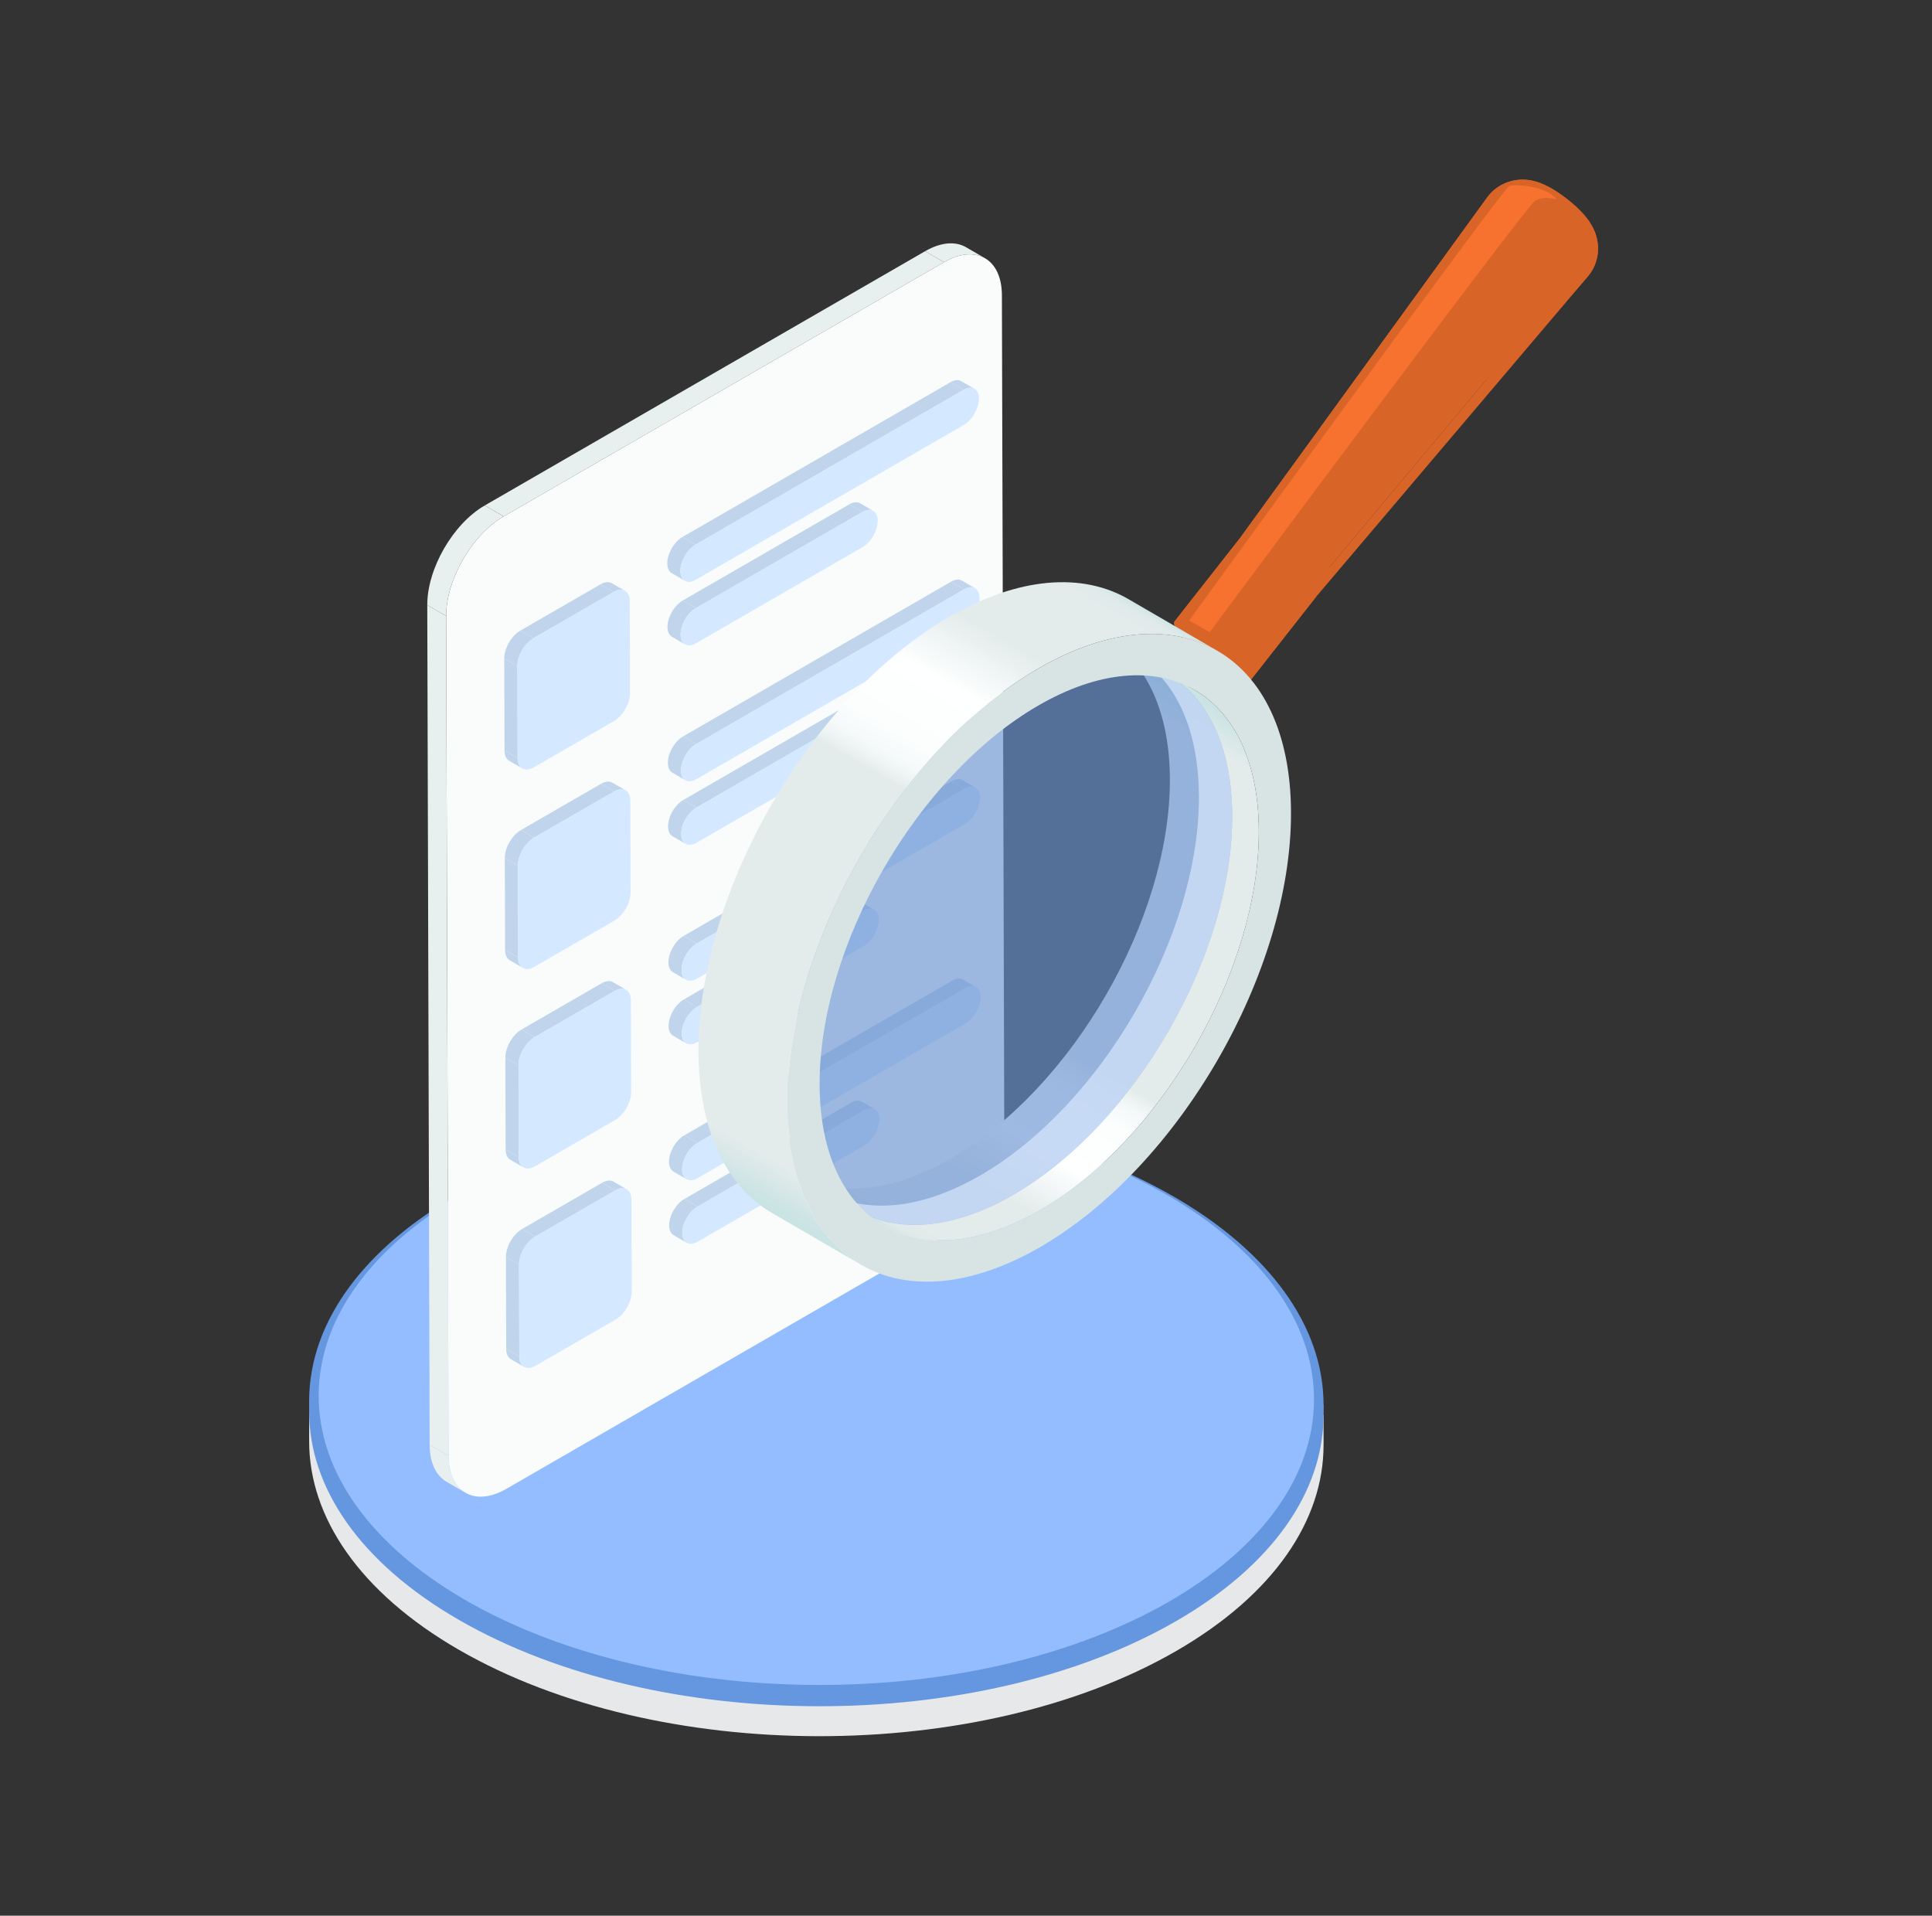 <svg width="117" height="116" viewBox="0 0 117 116" fill="none" xmlns="http://www.w3.org/2000/svg">
<rect x="0" y="0" width="117" height="116" fill="#333333" stroke="none"/>
<path d="M80.154 85.676L79.99 85.675C79.287 81.744 76.32 77.915 71.089 74.894C59.056 67.947 39.608 67.912 27.65 74.816C22.5 77.789 19.582 81.564 18.887 85.454L18.722 85.454V87.29L18.722 87.29C18.725 91.845 21.748 96.409 27.786 99.896C39.819 106.843 59.267 106.878 71.225 99.974C77.18 96.536 80.154 92.026 80.153 87.505L80.154 87.505V85.676H80.154Z" fill="#E6E8EA"/>
<path d="M80.153 85.051H80.131C79.861 80.71 76.846 76.406 71.089 73.082C59.056 66.134 39.607 66.099 27.649 73.003C22.008 76.26 19.043 80.48 18.747 84.759H18.721V85.48L18.721 85.48C18.726 90.034 21.748 94.597 27.785 98.083C39.818 105.03 59.267 105.066 71.224 98.161C77.118 94.758 80.09 90.305 80.15 85.832L80.153 85.831L80.153 85.051Z" fill="#6596E0"/>
<path d="M80.154 85.128C80.207 75.334 66.498 67.32 49.533 67.228C32.569 67.137 18.774 75.002 18.721 84.796C18.668 94.59 32.377 102.604 49.342 102.696C66.306 102.787 80.101 94.922 80.154 85.128Z" fill="#6596E0"/>
<path d="M79.575 84.791C79.626 75.181 66.175 67.318 49.531 67.228C32.886 67.139 19.351 74.856 19.299 84.465C19.248 94.075 32.699 101.937 49.343 102.027C65.988 102.117 79.523 94.4 79.575 84.791Z" fill="#94BDFF"/>
<path d="M28.186 90.388L27.041 89.723C26.413 89.358 26.022 88.584 26.019 87.487L27.163 88.152C27.166 89.249 27.557 90.023 28.186 90.388Z" fill="#E8EFEF"/>
<path d="M58.507 14.972L59.652 15.637C59.015 15.268 58.136 15.317 57.169 15.875L56.025 15.21C56.992 14.652 57.871 14.602 58.507 14.972Z" fill="#E8EFEF"/>
<path d="M27.164 88.152L26.019 87.486L25.875 36.637L27.019 37.302L27.164 88.152Z" fill="#E8EFEF"/>
<path d="M30.503 31.271L29.358 30.606L56.025 15.21L57.169 15.875L30.503 31.271Z" fill="#E8EFEF"/>
<path d="M27.019 37.302L25.875 36.637C25.869 34.43 27.436 31.715 29.357 30.606L30.502 31.271C28.58 32.38 27.013 35.095 27.019 37.302Z" fill="#E8EFEF"/>
<path d="M57.169 15.875C59.09 14.766 60.668 15.665 60.674 17.872L60.818 68.721C60.824 70.93 59.256 73.645 57.336 74.754L30.67 90.149C28.748 91.259 27.171 90.36 27.164 88.151L27.02 37.302C27.014 35.095 28.581 32.38 30.503 31.27L57.169 15.875Z" fill="#FAFCFC"/>
<path d="M31.735 82.767L30.94 82.305C30.764 82.203 30.655 81.986 30.654 81.678L31.45 82.14C31.451 82.448 31.56 82.665 31.735 82.767Z" fill="#C0D5EB"/>
<path d="M37.158 71.551L37.953 72.013C37.775 71.91 37.529 71.925 37.257 72.082L36.461 71.62C36.734 71.462 36.98 71.448 37.158 71.551Z" fill="#C0D5EB"/>
<path d="M31.45 82.14L30.655 81.678L30.639 76.107L31.434 76.57L31.45 82.14Z" fill="#C0D5EB"/>
<path d="M32.41 74.88L31.614 74.418L36.462 71.62L37.258 72.082L32.41 74.88Z" fill="#C0D5EB"/>
<path d="M31.434 76.57L30.639 76.107C30.637 75.486 31.074 74.73 31.615 74.418L32.41 74.88C31.869 75.192 31.433 75.948 31.434 76.57Z" fill="#C0D5EB"/>
<path d="M37.258 72.082C37.799 71.769 38.238 72.02 38.24 72.641L38.256 78.211C38.258 78.832 37.821 79.588 37.28 79.901L32.433 82.699C31.892 83.011 31.453 82.761 31.451 82.139L31.435 76.57C31.433 75.948 31.87 75.192 32.411 74.88L37.258 72.082Z" fill="#D4E8FF"/>
<path d="M31.702 70.69L30.906 70.228C30.731 70.126 30.622 69.908 30.621 69.6L31.416 70.062C31.417 70.37 31.526 70.588 31.702 70.69Z" fill="#C0D5EB"/>
<path d="M37.125 59.473L37.921 59.935C37.742 59.832 37.496 59.847 37.224 60.004L36.429 59.542C36.701 59.385 36.947 59.37 37.125 59.473Z" fill="#C0D5EB"/>
<path d="M31.416 70.062L30.621 69.6L30.605 64.029L31.401 64.492L31.416 70.062Z" fill="#C0D5EB"/>
<path d="M32.376 62.802L31.581 62.34L36.428 59.541L37.224 60.004L32.376 62.802Z" fill="#C0D5EB"/>
<path d="M31.401 64.492L30.605 64.03C30.604 63.409 31.041 62.652 31.581 62.34L32.376 62.802C31.835 63.114 31.399 63.871 31.401 64.492Z" fill="#C0D5EB"/>
<path d="M37.223 60.004C37.764 59.692 38.203 59.942 38.205 60.564L38.221 66.133C38.223 66.755 37.786 67.511 37.245 67.823L32.398 70.622C31.858 70.934 31.418 70.684 31.416 70.062L31.4 64.492C31.399 63.871 31.836 63.114 32.376 62.802L37.223 60.004Z" fill="#D4E8FF"/>
<path d="M31.667 58.61L30.872 58.148C30.696 58.046 30.587 57.829 30.586 57.52L31.381 57.983C31.382 58.291 31.491 58.508 31.667 58.61Z" fill="#C0D5EB"/>
<path d="M37.09 47.394L37.885 47.856C37.707 47.752 37.46 47.767 37.188 47.924L36.393 47.462C36.665 47.305 36.911 47.291 37.09 47.394Z" fill="#C0D5EB"/>
<path d="M31.381 57.983L30.586 57.52L30.571 51.95L31.366 52.413L31.381 57.983Z" fill="#C0D5EB"/>
<path d="M32.341 50.723L31.546 50.261L36.393 47.462L37.189 47.924L32.341 50.723Z" fill="#C0D5EB"/>
<path d="M31.366 52.413L30.571 51.95C30.569 51.329 31.006 50.573 31.547 50.261L32.342 50.723C31.801 51.035 31.364 51.792 31.366 52.413Z" fill="#C0D5EB"/>
<path d="M37.189 47.924C37.729 47.612 38.169 47.862 38.17 48.484L38.187 54.054C38.188 54.675 37.751 55.432 37.211 55.744L32.363 58.542C31.823 58.855 31.383 58.604 31.382 57.983L31.366 52.413C31.364 51.792 31.801 51.035 32.341 50.723L37.189 47.924Z" fill="#D4E8FF"/>
<path d="M31.633 46.532L30.838 46.07C30.662 45.968 30.553 45.751 30.552 45.442L31.348 45.904C31.349 46.213 31.457 46.43 31.633 46.532Z" fill="#C0D5EB"/>
<path d="M37.056 35.316L37.851 35.778C37.673 35.674 37.427 35.689 37.155 35.846L36.359 35.384C36.631 35.227 36.878 35.213 37.056 35.316Z" fill="#C0D5EB"/>
<path d="M31.348 45.905L30.553 45.442L30.537 39.873L31.332 40.335L31.348 45.905Z" fill="#C0D5EB"/>
<path d="M32.307 38.645L31.512 38.183L36.36 35.384L37.155 35.846L32.307 38.645Z" fill="#C0D5EB"/>
<path d="M31.332 40.335L30.537 39.873C30.535 39.252 30.972 38.495 31.512 38.183L32.308 38.645C31.767 38.957 31.33 39.714 31.332 40.335Z" fill="#C0D5EB"/>
<path d="M37.155 35.846C37.696 35.534 38.135 35.785 38.137 36.406L38.153 41.976C38.154 42.597 37.718 43.354 37.177 43.665L32.33 46.464C31.789 46.776 31.35 46.526 31.348 45.904L31.332 40.335C31.33 39.714 31.767 38.957 32.308 38.645L37.155 35.846Z" fill="#D4E8FF"/>
<path d="M52.192 66.71L52.987 67.172C52.818 67.074 52.585 67.088 52.328 67.236L51.533 66.774C51.79 66.626 52.024 66.612 52.192 66.71Z" fill="#C0D5EB"/>
<path d="M42.243 73.059L41.447 72.597L51.532 66.775L52.328 67.237L42.243 73.059Z" fill="#C0D5EB"/>
<path d="M41.589 75.254L40.793 74.791C40.627 74.695 40.523 74.489 40.523 74.197C40.521 73.61 40.935 72.893 41.447 72.597L42.242 73.059C41.73 73.355 41.317 74.072 41.318 74.659C41.319 74.951 41.422 75.157 41.589 75.254Z" fill="#C0D5EB"/>
<path d="M52.327 67.237C52.839 66.941 53.256 67.18 53.257 67.767C53.259 68.355 52.845 69.072 52.334 69.367L42.248 75.189C41.736 75.485 41.32 75.248 41.318 74.659C41.317 74.072 41.73 73.355 42.242 73.059L52.327 67.237Z" fill="#D4E8FF"/>
<path d="M58.321 59.315L59.117 59.778C58.948 59.679 58.715 59.694 58.457 59.842L57.662 59.38C57.919 59.231 58.153 59.217 58.321 59.315Z" fill="#C0D5EB"/>
<path d="M42.232 69.21L41.437 68.747L57.662 59.38L58.457 59.842L42.232 69.21Z" fill="#C0D5EB"/>
<path d="M41.579 71.404L40.783 70.942C40.617 70.846 40.514 70.64 40.513 70.348C40.511 69.76 40.925 69.043 41.437 68.748L42.232 69.21C41.721 69.505 41.307 70.222 41.309 70.81C41.309 71.102 41.412 71.307 41.579 71.404Z" fill="#C0D5EB"/>
<path d="M58.457 59.842C58.969 59.547 59.386 59.784 59.387 60.372C59.389 60.961 58.975 61.677 58.463 61.972L42.239 71.34C41.727 71.635 41.31 71.398 41.309 70.81C41.307 70.221 41.721 69.505 42.232 69.21L58.457 59.842Z" fill="#D4E8FF"/>
<path d="M52.158 54.631L52.953 55.094C52.785 54.995 52.551 55.009 52.293 55.158L51.498 54.696C51.756 54.548 51.989 54.534 52.158 54.631Z" fill="#C0D5EB"/>
<path d="M42.208 60.981L41.413 60.519L51.498 54.696L52.293 55.158L42.208 60.981Z" fill="#C0D5EB"/>
<path d="M41.555 63.176L40.76 62.714C40.593 62.617 40.49 62.411 40.489 62.119C40.488 61.531 40.901 60.814 41.413 60.519L42.208 60.981C41.697 61.277 41.283 61.993 41.285 62.581C41.285 62.873 41.388 63.079 41.555 63.176Z" fill="#C0D5EB"/>
<path d="M52.293 55.158C52.805 54.862 53.221 55.1 53.223 55.688C53.224 56.276 52.811 56.993 52.299 57.288L42.214 63.111C41.702 63.406 41.285 63.169 41.284 62.581C41.282 61.992 41.696 61.276 42.208 60.981L52.293 55.158Z" fill="#D4E8FF"/>
<path d="M58.287 47.238L59.082 47.7C58.913 47.602 58.68 47.615 58.422 47.764L57.627 47.302C57.885 47.153 58.118 47.139 58.287 47.238Z" fill="#C0D5EB"/>
<path d="M42.198 57.132L41.403 56.669L57.628 47.302L58.423 47.764L42.198 57.132Z" fill="#C0D5EB"/>
<path d="M41.544 59.327L40.749 58.864C40.582 58.768 40.479 58.562 40.478 58.27C40.477 57.681 40.891 56.965 41.402 56.669L42.198 57.132C41.686 57.427 41.272 58.144 41.274 58.731C41.274 59.024 41.377 59.23 41.544 59.327Z" fill="#C0D5EB"/>
<path d="M58.423 47.764C58.934 47.469 59.351 47.706 59.352 48.294C59.354 48.882 58.941 49.599 58.429 49.894L42.204 59.262C41.692 59.558 41.276 59.32 41.274 58.732C41.272 58.144 41.686 57.427 42.198 57.132L58.423 47.764Z" fill="#D4E8FF"/>
<path d="M52.124 42.553L52.92 43.016C52.751 42.917 52.518 42.932 52.26 43.081L51.464 42.618C51.722 42.47 51.956 42.455 52.124 42.553Z" fill="#C0D5EB"/>
<path d="M42.173 48.903L41.378 48.441L51.463 42.618L52.258 43.08L42.173 48.903Z" fill="#C0D5EB"/>
<path d="M41.52 51.096L40.725 50.634C40.558 50.537 40.455 50.332 40.455 50.039C40.453 49.451 40.867 48.736 41.378 48.441L42.174 48.903C41.662 49.198 41.248 49.913 41.25 50.502C41.251 50.794 41.354 51 41.52 51.096Z" fill="#C0D5EB"/>
<path d="M52.259 43.08C52.771 42.785 53.187 43.02 53.189 43.608C53.191 44.196 52.777 44.913 52.265 45.208L42.18 51.032C41.668 51.327 41.252 51.09 41.25 50.502C41.248 49.913 41.662 49.198 42.174 48.903L52.259 43.08Z" fill="#D4E8FF"/>
<path d="M58.253 35.158L59.048 35.62C58.879 35.522 58.646 35.536 58.389 35.685L57.593 35.222C57.851 35.074 58.084 35.06 58.253 35.158Z" fill="#C0D5EB"/>
<path d="M42.163 45.052L41.368 44.59L57.594 35.222L58.389 35.685L42.163 45.052Z" fill="#C0D5EB"/>
<path d="M41.51 47.247L40.715 46.785C40.548 46.688 40.445 46.482 40.445 46.19C40.443 45.602 40.857 44.885 41.369 44.59L42.164 45.052C41.652 45.348 41.239 46.064 41.24 46.652C41.241 46.945 41.344 47.15 41.51 47.247Z" fill="#C0D5EB"/>
<path d="M58.389 35.685C58.901 35.389 59.317 35.626 59.319 36.215C59.321 36.803 58.907 37.519 58.395 37.815L42.17 47.182C41.658 47.478 41.241 47.241 41.24 46.652C41.238 46.064 41.652 45.347 42.164 45.052L58.389 35.685Z" fill="#D4E8FF"/>
<path d="M52.09 30.474L52.885 30.936C52.716 30.838 52.483 30.853 52.225 31.001L51.43 30.539C51.688 30.39 51.921 30.376 52.09 30.474Z" fill="#C0D5EB"/>
<path d="M42.141 36.824L41.345 36.361L51.431 30.539L52.226 31.001L42.141 36.824Z" fill="#C0D5EB"/>
<path d="M41.486 39.018L40.691 38.556C40.525 38.459 40.422 38.254 40.421 37.961C40.419 37.373 40.833 36.657 41.345 36.361L42.14 36.824C41.628 37.119 41.215 37.836 41.216 38.424C41.217 38.716 41.32 38.922 41.486 39.018Z" fill="#C0D5EB"/>
<path d="M52.225 31.001C52.737 30.706 53.154 30.943 53.155 31.531C53.157 32.12 52.743 32.836 52.231 33.131L42.146 38.954C41.634 39.249 41.218 39.012 41.216 38.424C41.215 37.835 41.628 37.119 42.14 36.824L52.225 31.001Z" fill="#D4E8FF"/>
<path d="M58.218 23.08L59.014 23.542C58.845 23.444 58.611 23.458 58.354 23.607L57.559 23.144C57.816 22.995 58.05 22.982 58.218 23.08Z" fill="#C0D5EB"/>
<path d="M42.129 32.974L41.334 32.512L57.559 23.144L58.354 23.607L42.129 32.974Z" fill="#C0D5EB"/>
<path d="M41.475 35.169L40.68 34.707C40.513 34.61 40.41 34.404 40.41 34.112C40.408 33.524 40.822 32.808 41.334 32.512L42.129 32.974C41.617 33.27 41.203 33.986 41.205 34.574C41.206 34.867 41.309 35.072 41.475 35.169Z" fill="#C0D5EB"/>
<path d="M58.354 23.607C58.866 23.311 59.282 23.548 59.284 24.137C59.285 24.725 58.872 25.442 58.36 25.737L42.135 35.105C41.623 35.401 41.207 35.163 41.205 34.575C41.203 33.986 41.617 33.27 42.129 32.975L58.354 23.607Z" fill="#D4E8FF"/>
<path d="M95.659 12.855C95.914 13.205 95.697 13.242 95.175 12.937C94.653 12.632 94.025 12.101 93.77 11.751C93.516 11.401 93.734 11.364 94.255 11.668C94.776 11.973 95.406 12.504 95.659 12.855Z" fill="#D96428"/>
<path d="M96.181 13.323C96.048 13.139 95.874 12.98 95.659 12.855C95.405 12.504 94.776 11.973 94.254 11.668C93.733 11.364 93.516 11.4 93.77 11.751C94.024 12.101 94.653 12.632 95.175 12.937C95.697 13.242 95.913 13.205 95.659 12.855C95.874 12.98 96.048 13.139 96.181 13.323C96.276 13.456 96.472 13.733 96.611 14.121C96.77 14.565 96.774 14.932 96.774 14.973C96.773 15.219 96.773 15.239 96.752 15.396C96.721 15.634 96.663 15.809 96.663 15.81C96.579 16.056 96.561 16.107 96.507 16.208C96.365 16.471 96.365 16.471 96.17 16.726C96.016 16.912 95.414 16.74 94.475 16.192C92.943 15.297 91.097 13.738 90.351 12.71C90.067 12.319 89.983 12.06 90.073 11.94C90.381 11.527 90.786 11.223 91.277 11.04C91.979 10.777 92.637 10.905 92.763 10.933C92.968 10.979 93.2 11.032 93.569 11.207C93.867 11.347 94.177 11.529 94.488 11.747C94.753 11.932 94.926 12.072 95.052 12.173C95.073 12.19 95.257 12.338 95.475 12.542C95.866 12.905 96.056 13.157 96.181 13.323Z" fill="#D96428"/>
<path d="M96.182 13.323C96.327 13.535 96.508 13.798 96.645 14.223C96.678 14.323 96.723 14.489 96.753 14.706C96.774 14.86 96.774 14.928 96.773 15.154C96.773 15.22 96.763 15.569 96.6 15.996C96.525 16.192 96.439 16.337 96.41 16.385C96.338 16.508 96.316 16.537 96.17 16.726C96.268 16.608 96.186 16.348 95.897 15.949C96.61 15.084 96.691 14.025 96.182 13.323Z" fill="#D96428"/>
<path d="M93.996 11.431C94.648 11.815 95.612 12.541 96.182 13.323C96.691 14.025 96.611 15.083 95.897 15.949C95.151 14.92 93.305 13.361 91.773 12.466C90.824 11.912 90.218 11.743 90.073 11.939C90.256 11.711 90.28 11.682 90.37 11.602C90.42 11.557 90.483 11.495 90.537 11.455C90.637 11.381 90.773 11.284 90.881 11.222C91.061 11.118 91.248 11.048 91.277 11.039C91.508 10.963 91.622 10.929 91.89 10.894C92.215 10.852 92.572 10.88 92.952 10.976C93.258 11.055 93.639 11.22 93.996 11.431Z" fill="#D96428"/>
<path d="M90.071 11.941C89.984 12.062 90.068 12.32 90.35 12.709C91.097 13.738 92.943 15.297 94.475 16.191C95.411 16.739 96.013 16.911 96.169 16.726C90.671 23.207 83.005 27.846 79.676 36.167C79.559 36.305 79.107 36.175 78.404 35.765C77.254 35.093 75.868 33.923 75.308 33.151C75.096 32.859 75.033 32.665 75.099 32.574C80.089 25.697 85.08 18.819 90.071 11.941Z" fill="#D96428"/>
<path d="M96.169 16.726C90.671 23.207 85.174 29.687 79.676 36.167C79.751 36.079 79.69 35.883 79.472 35.583L95.897 15.949C96.187 16.349 96.268 16.61 96.169 16.726Z" fill="#D96428"/>
<path d="M75.099 32.574C80.09 25.696 85.08 18.818 90.072 11.941C90.216 11.742 90.822 11.911 91.773 12.467C93.305 13.361 95.151 14.921 95.897 15.949L79.472 35.584C78.912 34.812 77.526 33.641 76.376 32.969C75.662 32.552 75.207 32.425 75.099 32.574Z" fill="#D96428"/>
<path d="M75.101 32.571C75.031 32.66 75.093 32.855 75.308 33.151C75.868 33.923 77.254 35.093 78.404 35.765C79.113 36.179 79.566 36.307 79.679 36.163L75.704 41.225C75.592 41.368 75.138 41.24 74.43 40.827C73.28 40.155 71.894 38.984 71.334 38.212C71.118 37.916 71.057 37.721 71.127 37.632C72.319 36.114 73.909 34.089 75.101 32.571Z" fill="#D96428"/>
<path d="M79.679 36.164L75.704 41.225C75.774 41.136 75.713 40.941 75.498 40.645L79.472 35.584C79.687 35.88 79.749 36.075 79.679 36.164Z" fill="#D96428"/>
<path d="M71.127 37.632L75.102 32.571C75.214 32.427 75.668 32.555 76.376 32.969C77.526 33.641 78.912 34.811 79.473 35.583L75.498 40.645C74.938 39.873 73.552 38.702 72.402 38.03C71.693 37.617 71.24 37.489 71.127 37.632Z" fill="#D96428"/>
<path d="M75.498 40.645C76.058 41.417 75.58 41.499 74.43 40.827C73.28 40.155 71.894 38.985 71.334 38.213C70.773 37.441 71.251 37.359 72.401 38.031C73.551 38.702 74.937 39.873 75.498 40.645Z" fill="#D96428"/>
<path d="M94.282 12.088C93.709 11.274 91.787 11.126 91.396 11.268C91.004 11.41 72.011 37.575 72.011 37.575L73.259 38.278C73.259 38.278 92.394 12.498 92.964 12.159C93.534 11.821 94.282 12.088 94.282 12.088Z" fill="#F7722E"/>
<path d="M72.355 41.788L66.968 38.657C69.355 40.045 70.835 42.995 70.847 47.188C70.871 55.627 64.936 65.906 57.591 70.147C53.895 72.28 50.546 72.478 48.128 71.073L53.515 74.204C55.934 75.609 59.283 75.411 62.978 73.278C70.324 69.037 76.258 58.758 76.234 50.319C76.222 46.126 74.742 43.176 72.355 41.788Z" fill="url(#paint0_linear_16_5588)"/>
<path opacity="0.64" d="M61.366 72.346C68.711 68.105 74.645 57.826 74.622 49.387C74.598 40.947 68.624 37.543 61.279 41.784C53.935 46.024 47.999 56.304 48.023 64.744C48.047 73.183 54.022 76.586 61.366 72.346Z" fill="#6792D1"/>
<path opacity="0.64" d="M69.659 40.36C71.492 41.923 72.595 44.609 72.605 48.224C72.629 56.663 66.695 66.941 59.349 71.182C56.176 73.014 53.261 73.416 50.969 72.605C53.416 74.692 57.166 74.77 61.365 72.346C68.71 68.105 74.645 57.826 74.621 49.387C74.608 44.593 72.673 41.427 69.659 40.36Z" fill="#DEECFF"/>
<path d="M62.885 40.476C71.306 35.614 78.155 39.517 78.182 49.193C78.209 58.868 71.405 70.654 62.984 75.516C54.562 80.378 47.714 76.475 47.687 66.8C47.659 57.124 54.463 45.338 62.885 40.476ZM62.978 73.277C70.323 69.036 76.257 58.757 76.234 50.318C76.21 41.878 70.236 38.474 62.891 42.715C55.547 46.955 49.611 57.234 49.635 65.674C49.659 74.114 55.634 77.517 62.978 73.277Z" fill="#D8E3E3"/>
<path d="M68.347 36.282C65.575 34.672 61.735 34.898 57.497 37.345C49.076 42.207 42.272 53.993 42.299 63.669C42.313 68.475 44.01 71.857 46.747 73.447L52.134 76.578C49.398 74.988 47.7 71.606 47.687 66.8C47.659 57.123 54.463 45.337 62.885 40.476C67.123 38.029 70.962 37.803 73.734 39.414L68.347 36.282Z" fill="url(#paint1_linear_16_5588)"/>
<defs>
<linearGradient id="paint0_linear_16_5588" x1="55.542" y1="75.374" x2="74.297" y2="42.889" gradientUnits="userSpaceOnUse">
<stop stop-color="#CDE3E3"/>
<stop offset="0" stop-color="#CFE4E4"/>
<stop offset="0.005" stop-color="#DAE8E8"/>
<stop offset="0.012" stop-color="#E1EAEA"/>
<stop offset="0.03" stop-color="#E3EBEB"/>
<stop offset="0.136" stop-color="#E3EBEB"/>
<stop offset="0.231" stop-color="#FEFFFF"/>
<stop offset="0.324" stop-color="#FCFEFE"/>
<stop offset="0.358" stop-color="#F5F9F9"/>
<stop offset="0.382" stop-color="#EAF0F0"/>
<stop offset="0.391" stop-color="#E3EBEB"/>
<stop offset="0.935" stop-color="#E3EBEB"/>
<stop offset="0.992" stop-color="#CAE3E3"/>
</linearGradient>
<linearGradient id="paint1_linear_16_5588" x1="44.126" y1="71.955" x2="65.628" y2="34.713" gradientUnits="userSpaceOnUse">
<stop offset="0.008" stop-color="#CAE3E3"/>
<stop offset="0.065" stop-color="#E3EBEB"/>
<stop offset="0.61" stop-color="#E3EBEB"/>
<stop offset="0.618" stop-color="#EAF0F0"/>
<stop offset="0.642" stop-color="#F5F9F9"/>
<stop offset="0.676" stop-color="#FCFEFE"/>
<stop offset="0.769" stop-color="#FEFFFF"/>
<stop offset="0.864" stop-color="#E3EBEB"/>
<stop offset="0.97" stop-color="#E3EBEB"/>
<stop offset="0.988" stop-color="#E1EAEA"/>
<stop offset="0.995" stop-color="#DAE8E8"/>
<stop offset="1" stop-color="#CFE4E4"/>
<stop offset="1" stop-color="#CDE3E3"/>
</linearGradient>
</defs>
</svg>

